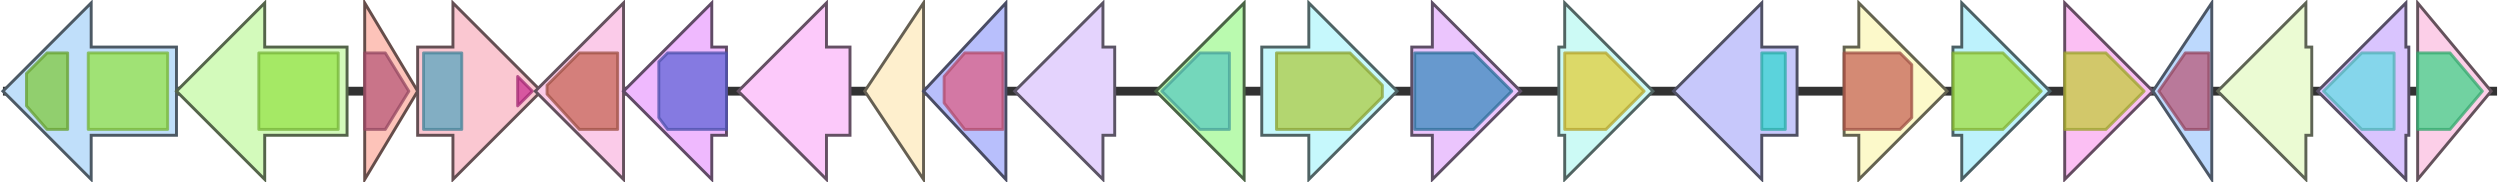 <svg version="1.1" baseProfile="full" xmlns="http://www.w3.org/2000/svg" width="850" height="62">
	<line x1="1" y1="31" x2="849" y2="31" style="stroke:rgb(50,50,50); stroke-width:3 "/>
	<g>
		<title>strB1</title>
		<polygon class="strB1" points="379,16 375,16 375,1 345,31 375,61 375,46 379,46" fill="rgb(228,211,253)" fill-opacity="1.0" stroke="rgb(91,84,101)" stroke-width="1" />
	</g>
	<g>
		<title>strA__sph_</title>
		<polygon class="strA__sph_" points="423,16 423,16 423,1 393,31 423,61 423,46 423,46" fill="rgb(186,250,175)" fill-opacity="1.0" stroke="rgb(74,100,69)" stroke-width="1" />
		<g>
			<title>PF04655</title>
			<polygon class="PF04655" points="395,31 408,18 418,18 418,44 408,44" stroke-linejoin="round" width="24" height="26" fill="rgb(92,202,190)" stroke="rgb(73,161,152)" stroke-width="1" opacity="0.75" />
		</g>
	</g>
	<g>
		<title>strK</title>
		<polygon class="strK" points="429,16 445,16 445,1 475,31 445,61 445,46 429,46" fill="rgb(198,248,252)" fill-opacity="1.0" stroke="rgb(79,99,100)" stroke-width="1" />
		<g>
			<title>PF00245</title>
			<polygon class="PF00245" points="434,18 459,18 470,29 470,33 459,44 434,44" stroke-linejoin="round" width="36" height="26" fill="rgb(172,203,66)" stroke="rgb(137,162,52)" stroke-width="1" opacity="0.75" />
		</g>
	</g>
	<g>
		<title>strS</title>
		<polygon class="strS" points="480,16 487,16 487,1 517,31 487,61 487,46 480,46" fill="rgb(235,197,253)" fill-opacity="1.0" stroke="rgb(93,78,101)" stroke-width="1" />
		<g>
			<title>PF01041</title>
			<polygon class="PF01041" points="481,18 501,18 514,31 501,44 481,44" stroke-linejoin="round" width="36" height="26" fill="rgb(59,139,191)" stroke="rgb(47,111,152)" stroke-width="1" opacity="0.75" />
		</g>
	</g>
	<g>
		<title>strT</title>
		<polygon class="strT" points="530,16 532,16 532,1 562,31 532,61 532,46 530,46" fill="rgb(204,250,245)" fill-opacity="1.0" stroke="rgb(81,100,98)" stroke-width="1" />
		<g>
			<title>PF00248</title>
			<polygon class="PF00248" points="532,18 546,18 559,31 546,44 532,44" stroke-linejoin="round" width="29" height="26" fill="rgb(225,205,58)" stroke="rgb(180,164,46)" stroke-width="1" opacity="0.75" />
		</g>
	</g>
	<g>
		<title>strR</title>
		<polygon class="strR" points="611,16 599,16 599,1 569,31 599,61 599,46 611,46" fill="rgb(199,200,251)" fill-opacity="1.0" stroke="rgb(79,80,100)" stroke-width="1" />
		<g>
			<title>PF02195</title>
			<rect class="PF02195" x="599" y="18" stroke-linejoin="round" width="8" height="26" fill="rgb(55,214,209)" stroke="rgb(44,171,167)" stroke-width="1" opacity="0.75" />
		</g>
	</g>
	<g>
		<title>strD</title>
		<polygon class="strD" points="627,16 632,16 632,1 662,31 632,61 632,46 627,46" fill="rgb(252,249,202)" fill-opacity="1.0" stroke="rgb(100,99,80)" stroke-width="1" />
		<g>
			<title>PF00483</title>
			<polygon class="PF00483" points="627,18 646,18 650,22 650,40 646,44 627,44" stroke-linejoin="round" width="23" height="26" fill="rgb(198,101,87)" stroke="rgb(158,80,69)" stroke-width="1" opacity="0.75" />
		</g>
	</g>
	<g>
		<title>strE</title>
		<polygon class="strE" points="664,16 667,16 667,1 697,31 667,61 667,46 664,46" fill="rgb(189,242,252)" fill-opacity="1.0" stroke="rgb(75,96,100)" stroke-width="1" />
		<g>
			<title>PF16363</title>
			<polygon class="PF16363" points="664,18 681,18 694,31 694,31 681,44 664,44" stroke-linejoin="round" width="30" height="26" fill="rgb(162,221,65)" stroke="rgb(129,176,51)" stroke-width="1" opacity="0.75" />
		</g>
	</g>
	<g>
		<title>strL</title>
		<polygon class="strL" points="702,16 702,16 702,1 732,31 702,61 702,46 702,46" fill="rgb(251,191,243)" fill-opacity="1.0" stroke="rgb(100,76,97)" stroke-width="1" />
		<g>
			<title>PF04321</title>
			<polygon class="PF04321" points="702,18 716,18 729,31 716,44 702,44" stroke-linejoin="round" width="28" height="26" fill="rgb(196,203,60)" stroke="rgb(156,162,47)" stroke-width="1" opacity="0.75" />
		</g>
	</g>
	<g>
		<title>strM</title>
		<polygon class="strM" points="752,16 752,16 752,1 732,31 752,61 752,46 752,46" fill="rgb(189,217,253)" fill-opacity="1.0" stroke="rgb(75,86,101)" stroke-width="1" />
		<g>
			<title>PF00908</title>
			<polygon class="PF00908" points="734,31 743,18 751,18 751,44 743,44" stroke-linejoin="round" width="17" height="26" fill="rgb(184,89,121)" stroke="rgb(147,71,96)" stroke-width="1" opacity="0.75" />
		</g>
	</g>
	<g>
		<title>strW</title>
		<polygon class="strW" points="60,16 31,16 31,1 1,31 31,61 31,46 60,46" fill="rgb(192,223,250)" fill-opacity="1.0" stroke="rgb(76,89,100)" stroke-width="1" />
		<g>
			<title>PF00005</title>
			<polygon class="PF00005" points="9,25 16,18 23,18 23,44 16,44 9,36" stroke-linejoin="round" width="14" height="26" fill="rgb(129,201,63)" stroke="rgb(103,160,50)" stroke-width="1" opacity="0.75" />
		</g>
		<g>
			<title>PF00664</title>
			<rect class="PF00664" x="30" y="18" stroke-linejoin="round" width="27" height="26" fill="rgb(149,226,73)" stroke="rgb(119,180,58)" stroke-width="1" opacity="0.75" />
		</g>
	</g>
	<g>
		<title>strB2</title>
		<polygon class="strB2" points="786,16 784,16 784,1 754,31 784,61 784,46 786,46" fill="rgb(235,251,211)" fill-opacity="1.0" stroke="rgb(94,100,84)" stroke-width="1" />
	</g>
	<g>
		<title>strN</title>
		<polygon class="strN" points="819,16 818,16 818,1 788,31 818,61 818,46 819,46" fill="rgb(217,196,254)" fill-opacity="1.0" stroke="rgb(86,78,101)" stroke-width="1" />
		<g>
			<title>PF01636</title>
			<polygon class="PF01636" points="790,31 803,18 814,18 814,44 803,44" stroke-linejoin="round" width="24" height="26" fill="rgb(106,220,228)" stroke="rgb(84,176,182)" stroke-width="1" opacity="0.75" />
		</g>
	</g>
	<g>
		<title>strO</title>
		<polygon class="strO" points="822,16 822,16 822,1 847,31 822,61 822,46 822,46" fill="rgb(252,207,232)" fill-opacity="1.0" stroke="rgb(100,82,92)" stroke-width="1" />
		<g>
			<title>PF00459</title>
			<polygon class="PF00459" points="822,18 833,18 844,31 833,44 822,44" stroke-linejoin="round" width="25" height="26" fill="rgb(67,210,137)" stroke="rgb(53,168,109)" stroke-width="1" opacity="0.75" />
		</g>
	</g>
	<g>
		<title>strV</title>
		<polygon class="strV" points="118,16 90,16 90,1 60,31 90,61 90,46 118,46" fill="rgb(211,250,187)" fill-opacity="1.0" stroke="rgb(84,100,74)" stroke-width="1" />
		<g>
			<title>PF00664</title>
			<rect class="PF00664" x="88" y="18" stroke-linejoin="round" width="27" height="26" fill="rgb(149,226,73)" stroke="rgb(119,180,58)" stroke-width="1" opacity="0.75" />
		</g>
	</g>
	<g>
		<title>strX</title>
		<polygon class="strX" points="124,16 124,16 124,1 142,31 124,61 124,46 124,46" fill="rgb(253,195,185)" fill-opacity="1.0" stroke="rgb(101,77,74)" stroke-width="1" />
		<g>
			<title>PF00908</title>
			<polygon class="PF00908" points="124,18 131,18 139,31 131,44 124,44" stroke-linejoin="round" width="17" height="26" fill="rgb(184,89,121)" stroke="rgb(147,71,96)" stroke-width="1" opacity="0.75" />
		</g>
	</g>
	<g>
		<title>strU</title>
		<polygon class="strU" points="142,16 154,16 154,1 184,31 154,61 154,46 142,46" fill="rgb(250,199,209)" fill-opacity="1.0" stroke="rgb(100,79,83)" stroke-width="1" />
		<g>
			<title>PF03447</title>
			<rect class="PF03447" x="144" y="18" stroke-linejoin="round" width="13" height="26" fill="rgb(89,165,190)" stroke="rgb(71,131,152)" stroke-width="1" opacity="0.75" />
		</g>
		<g>
			<title>PF08666</title>
			<polygon class="PF08666" points="176,26 181,31 176,36" stroke-linejoin="round" width="6" height="26" fill="rgb(203,50,144)" stroke="rgb(162,40,115)" stroke-width="1" opacity="0.75" />
		</g>
	</g>
	<g>
		<title>strQ</title>
		<polygon class="strQ" points="212,16 212,16 212,1 182,31 212,61 212,46 212,46" fill="rgb(251,203,233)" fill-opacity="1.0" stroke="rgb(100,81,93)" stroke-width="1" />
		<g>
			<title>PF00483</title>
			<polygon class="PF00483" points="186,29 197,18 210,18 210,44 197,44 186,32" stroke-linejoin="round" width="24" height="26" fill="rgb(198,101,87)" stroke="rgb(158,80,69)" stroke-width="1" opacity="0.75" />
		</g>
	</g>
	<g>
		<title>strP</title>
		<polygon class="strP" points="247,16 242,16 242,1 212,31 242,61 242,46 247,46" fill="rgb(239,185,254)" fill-opacity="1.0" stroke="rgb(95,74,101)" stroke-width="1" />
		<g>
			<title>PF01370</title>
			<polygon class="PF01370" points="224,21 227,18 247,18 247,44 227,44 224,40" stroke-linejoin="round" width="23" height="26" fill="rgb(98,102,214)" stroke="rgb(78,81,171)" stroke-width="1" opacity="0.75" />
		</g>
	</g>
	<g>
		<title>strH</title>
		<polygon class="strH" points="289,16 281,16 281,1 251,31 281,61 281,46 289,46" fill="rgb(252,201,250)" fill-opacity="1.0" stroke="rgb(100,80,99)" stroke-width="1" />
	</g>
	<g>
		<title>strG</title>
		<polygon class="strG" points="314,16 314,16 314,1 294,31 314,61 314,46 314,46" fill="rgb(254,239,205)" fill-opacity="1.0" stroke="rgb(101,95,82)" stroke-width="1" />
	</g>
	<g>
		<title>strF</title>
		<polygon class="strF" points="342,16 342,16 342,1 314,31 342,61 342,46 342,46" fill="rgb(184,191,252)" fill-opacity="1.0" stroke="rgb(73,76,100)" stroke-width="1" />
		<g>
			<title>PF13712</title>
			<polygon class="PF13712" points="321,26 328,18 341,18 341,44 328,44 321,35" stroke-linejoin="round" width="20" height="26" fill="rgb(220,96,135)" stroke="rgb(176,76,108)" stroke-width="1" opacity="0.75" />
		</g>
	</g>
</svg>

